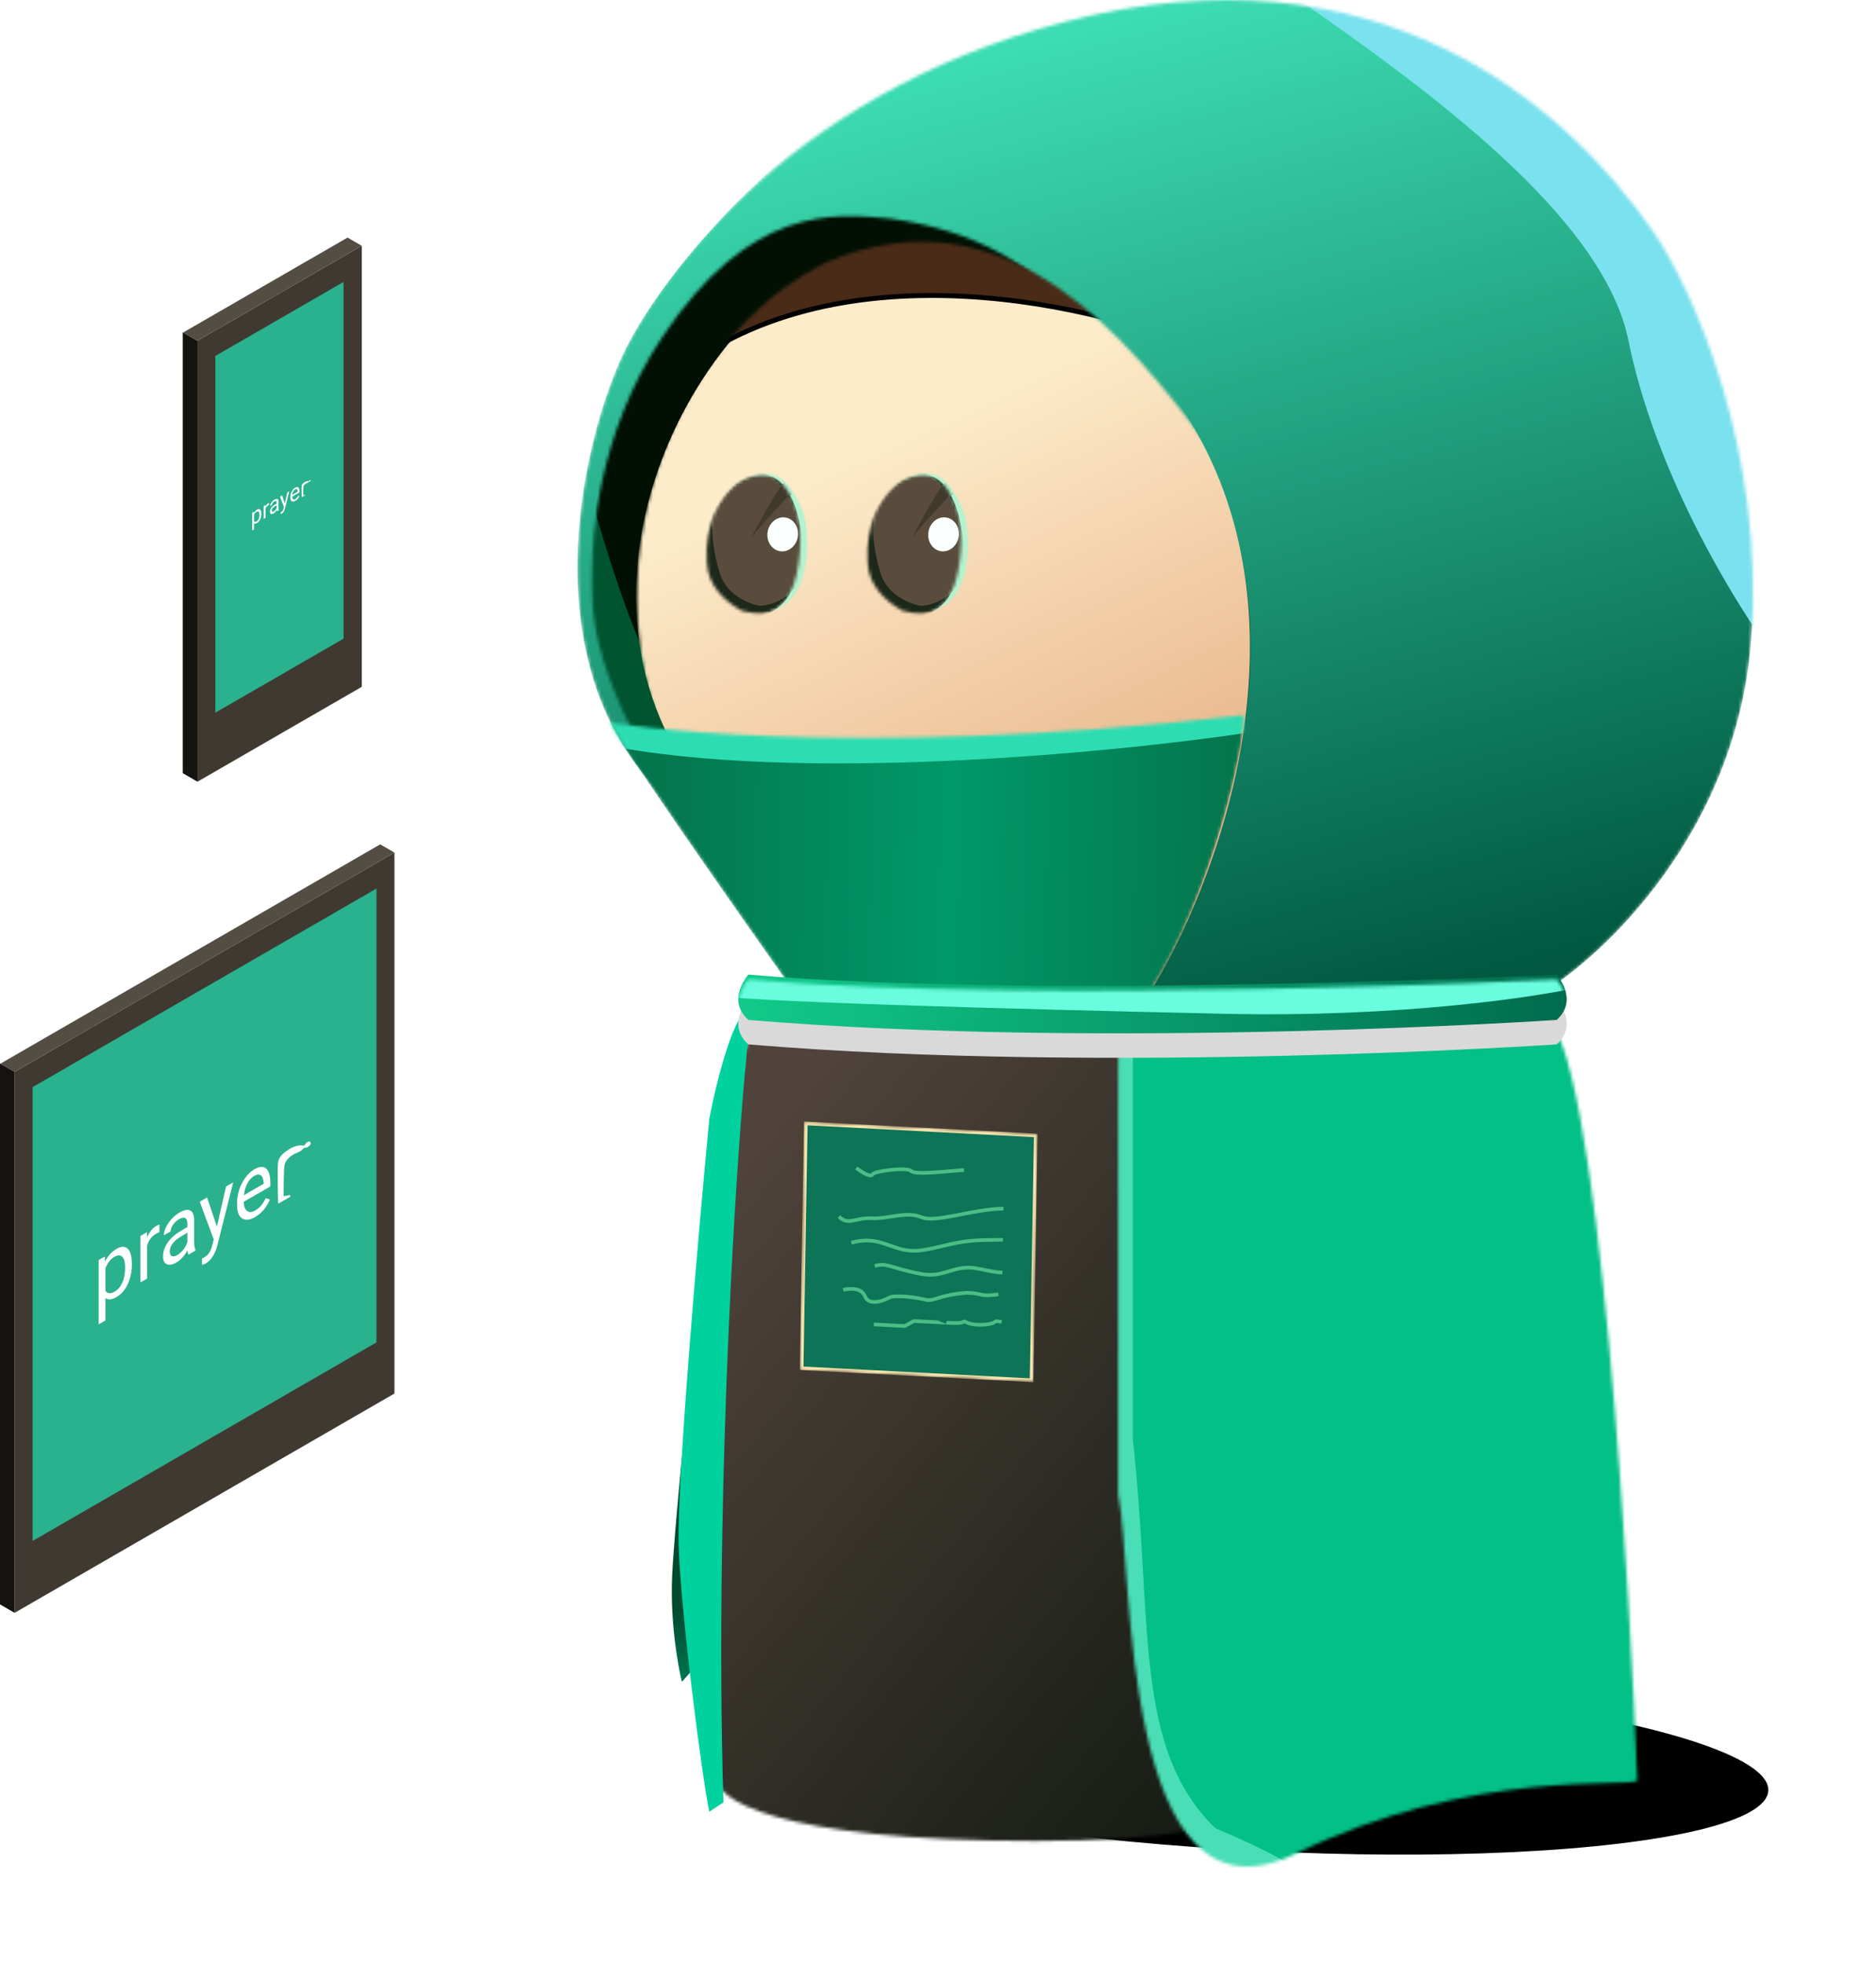 <svg width="579" height="606" viewBox="0 0 579 606" fill="none" xmlns="http://www.w3.org/2000/svg">
<g filter="url(#filter0_f_4059_1417)">
<ellipse cx="155.828" cy="26.431" rx="155.828" ry="26.431" transform="matrix(-0.999 -0.05 -0.05 0.999 547.082 526.203)" fill="black"/>
</g>
<mask id="mask0_4059_1417" style="mask-type:alpha" maskUnits="userSpaceOnUse" x="178" y="0" width="364" height="307">
<path d="M540.413 198.209C535.774 256.811 494.986 295.124 475.172 306.955H248.28C239.339 294.62 217.689 264.665 202.611 243.52C164.917 203.646 179.173 139.305 191.013 112.118C200.195 90.218 240.74 29.223 329.377 6.537C424.13 -17.715 481.938 30.307 510.692 72.094C522.532 89.715 545.052 139.607 540.413 198.209Z" fill="url(#paint0_linear_4059_1417)"/>
</mask>
<g mask="url(#mask0_4059_1417)">
<path d="M540.413 198.209C535.774 256.811 494.986 295.124 475.172 306.955H248.28C239.339 294.62 217.689 264.664 202.611 243.519C164.917 203.646 179.173 139.304 191.013 112.118C200.195 90.218 239.146 36.449 321.494 -3.425C403.843 -43.298 481.938 30.307 510.692 72.093C522.532 89.714 545.052 139.607 540.413 198.209Z" fill="url(#paint1_linear_4059_1417)"/>
<g filter="url(#filter1_f_4059_1417)">
<path d="M502.612 105.179C518.079 181.489 596.218 282.779 648.315 271.319C700.413 259.859 706.295 139.954 690.829 63.644C675.363 -12.667 392.334 -74.686 340.236 -63.227C288.138 -51.767 487.146 28.868 502.612 105.179Z" fill="#7AE1EE"/>
</g>
</g>
<mask id="mask1_4059_1417" style="mask-type:alpha" maskUnits="userSpaceOnUse" x="182" y="66" width="149" height="213">
<path d="M237.034 274.737C226.853 272.925 213.293 253.444 206.148 244.885C180.694 204.105 182.777 186.378 182.776 175.808C182.775 165.239 184.592 133.984 204.139 104.422C231.602 62.887 257.726 65.909 274.472 67.419C301.935 71.195 318.085 82.163 327.462 93.49C336.84 104.818 323.443 254.347 320.094 269.451C316.745 284.555 249.761 277.003 237.034 274.737Z" fill="#011003"/>
</mask>
<g mask="url(#mask1_4059_1417)">
<path d="M237.034 274.737C226.853 272.925 210.017 255.354 202.872 246.795C183.582 217.192 182.777 186.377 182.776 175.808C182.775 165.239 184.311 127.53 201.46 99.135C222.895 63.642 259.067 60.618 274.472 61.376C289.877 62.135 325.38 77.235 334.758 88.562C344.136 99.89 323.443 254.347 320.094 269.451C316.745 284.554 249.761 277.002 237.034 274.737Z" fill="#011003"/>
<g filter="url(#filter2_f_4059_1417)">
<path d="M181.659 339.206C172.82 343.248 151.418 337.571 141.822 334.227C112.89 319.69 97.909 293.995 92.987 285.032C88.064 276.068 75.469 247.292 75.714 213.812C76.02 171.962 105.302 155.068 117.753 147.269C130.204 139.471 173.968 118.77 177.347 133.118C208.822 266.787 251.028 256.968 255.718 290.195C257.873 305.467 192.708 334.154 181.659 339.206Z" fill="#005430"/>
</g>
</g>
<mask id="mask2_4059_1417" style="mask-type:alpha" maskUnits="userSpaceOnUse" x="196" y="74" width="193" height="234">
<path d="M366.833 130.805C411.766 189.335 374.415 274.399 354.039 306.588H245.294C233.448 294.266 233.603 281.755 210.403 237.571C179.106 177.967 208.247 104.032 255.892 81.401C304.958 61.033 339.909 95.733 366.833 130.805Z" fill="#D9D9D9" stroke="url(#paint2_linear_4059_1417)" stroke-width="1.51"/>
</mask>
<g mask="url(#mask2_4059_1417)">
<path d="M365.628 130.466C406.778 193.901 373.696 274.202 352.011 306.423H236.276C223.669 294.088 217.297 279.628 184.837 240.722C131.609 176.923 183.257 79.505 236.276 68.541C262.247 62.751 324.477 67.031 365.628 130.466Z" stroke="url(#paint3_linear_4059_1417)" stroke-width="1.51"/>
<path d="M367.425 130.168C405.955 193.77 374.98 274.283 354.676 306.589H246.312C234.507 294.221 246.893 282.386 216.501 243.378C166.662 179.411 218.562 87.037 268.204 76.044C292.521 70.239 328.895 66.566 367.425 130.168Z" fill="url(#paint4_linear_4059_1417)"/>
<g filter="url(#filter3_f_4059_1417)">
<path d="M203.682 119.529C253.305 74.822 334.8 92.846 369.345 107.446C378.926 90.581 387.953 47.938 347.408 12.293C306.862 -23.351 192.335 29.663 140.14 60.625C140.645 98.888 154.059 164.236 203.682 119.529Z" fill="#492B18"/>
<path d="M203.682 119.529C253.305 74.822 334.8 92.846 369.345 107.446C378.926 90.581 387.953 47.938 347.408 12.293C306.862 -23.351 192.335 29.663 140.14 60.625C140.645 98.888 154.059 164.236 203.682 119.529Z" stroke="black" stroke-width="1.51"/>
</g>
</g>
<mask id="mask3_4059_1417" style="mask-type:alpha" maskUnits="userSpaceOnUse" x="188" y="220" width="196" height="87">
<path d="M383.701 220.72C258.385 235.069 188.376 222.986 188.376 222.986C190.056 227.819 226.88 280.38 245.083 306.056L354.297 306.811C375.3 274.338 385.101 225.251 383.701 220.72Z" fill="url(#paint5_linear_4059_1417)"/>
</mask>
<g mask="url(#mask3_4059_1417)">
<path d="M383.701 220.72C258.385 235.069 188.376 222.986 188.376 222.986C190.056 227.819 226.88 280.38 245.083 306.056L354.297 306.811C375.3 274.338 385.101 225.251 383.701 220.72Z" fill="url(#paint6_linear_4059_1417)"/>
<g filter="url(#filter4_f_4059_1417)">
<path d="M186.272 229.783C245.64 241.865 344.026 232.3 385.798 226.007L387.898 215.434C379.264 216.441 351.914 219.21 311.589 222.231C271.263 225.251 207.042 220.972 179.972 218.455L186.272 229.783Z" fill="#2DDDB2"/>
</g>
</g>
<g filter="url(#filter5_di_4059_1417)">
<mask id="mask4_4059_1417" style="mask-type:alpha" maskUnits="userSpaceOnUse" x="270" y="143" width="32" height="44">
<path d="M291.384 143.374C286.274 142.044 281.38 144.853 279.713 146.424C277.047 148.864 274.714 151.415 273.048 155.851C271.382 160.287 270.382 163.947 270.826 170.823C271.271 177.699 276.103 182.468 281.657 185.518C284.342 186.165 291.378 188.013 296.936 181.913C301.493 176.913 302.802 166.941 301.379 157.792C300.731 153.633 296.494 144.705 291.384 143.374Z" fill="#D9D9D9"/>
</mask>
<g mask="url(#mask4_4059_1417)">
<path d="M291.384 143.374C286.274 142.044 281.38 144.853 279.713 146.424C277.047 148.864 274.714 151.415 273.048 155.851C271.382 160.287 270.382 163.947 270.826 170.823C271.271 177.699 276.103 182.468 281.657 185.518C284.342 186.165 291.378 188.013 296.936 181.913C301.493 176.913 302.802 166.941 301.379 157.792C300.731 153.633 296.494 144.705 291.384 143.374Z" fill="#B1F3D0"/>
<mask id="mask5_4059_1417" style="mask-type:alpha" maskUnits="userSpaceOnUse" x="269" y="143" width="31" height="45">
<path d="M290.592 144.027C285.073 142.589 280.093 145.624 278.293 147.321C275.413 149.957 272.493 155.207 271.393 157.504C270.693 159.899 269.413 166.548 269.893 173.975C270.373 181.402 276.893 186.054 280.093 187.452C282.993 188.15 289.992 188.17 294.792 182.66C299.592 177.149 299.992 164.791 299.592 159.3C298.892 154.808 296.112 145.464 290.592 144.027Z" fill="#1D281A"/>
</mask>
<g mask="url(#mask5_4059_1417)">
<path d="M290.592 144.027C285.073 142.589 280.093 145.624 278.293 147.321C275.413 149.957 272.493 155.207 271.393 157.504C270.693 159.899 269.413 166.548 269.893 173.975C270.373 181.402 276.893 186.054 280.093 187.452C282.993 188.15 289.992 188.17 294.792 182.66C299.592 177.149 299.992 164.791 299.592 159.3C298.892 154.808 296.112 145.464 290.592 144.027Z" fill="#1D281A"/>
<g filter="url(#filter6_f_4059_1417)">
<path d="M286.524 142.605C281.243 142.595 277.485 146.468 276.266 148.406C274.297 151.435 272.9 156.817 272.448 159.13C272.378 161.439 272.775 167.694 274.931 174.24C277.087 180.785 284.012 183.444 287.204 183.956C289.966 183.911 296.244 182.307 299.265 176.257C302.286 170.207 299.773 159.038 298.139 154.209C296.468 150.345 291.805 142.615 286.524 142.605Z" fill="#594C3C"/>
</g>
<g filter="url(#filter7_f_4059_1417)">
<path d="M284.421 163.161C286.399 160.228 292.072 154.467 295.539 150.513L298.038 149.126C298.131 147.463 297.76 144.357 295.539 145.245C293.364 146.113 286.591 159.052 284.421 163.161C284.181 163.518 283.995 163.833 283.874 164.098C283.573 164.76 283.82 164.299 284.421 163.161Z" fill="#413A2C"/>
</g>
<g filter="url(#filter8_d_4059_1417)">
<ellipse cx="4.721" cy="5.268" rx="4.721" ry="5.268" transform="matrix(-0.988 -0.155 -0.156 0.988 299.736 155.772)" fill="#FBFFFF"/>
</g>
</g>
</g>
</g>
<g filter="url(#filter9_di_4059_1417)">
<mask id="mask6_4059_1417" style="mask-type:alpha" maskUnits="userSpaceOnUse" x="221" y="143" width="32" height="44">
<path d="M241.751 143.374C236.641 142.044 231.747 144.853 230.081 146.424C227.414 148.864 225.082 151.415 223.415 155.851C221.749 160.287 220.749 163.947 221.193 170.823C221.638 177.699 226.47 182.468 232.025 185.518C234.709 186.165 241.745 188.013 247.303 181.913C251.861 176.913 253.169 166.941 251.746 157.792C251.098 153.633 246.861 144.705 241.751 143.374Z" fill="#D9D9D9"/>
</mask>
<g mask="url(#mask6_4059_1417)">
<path d="M241.751 143.374C236.641 142.044 231.747 144.853 230.081 146.424C227.414 148.864 225.082 151.415 223.415 155.851C221.749 160.287 220.749 163.947 221.193 170.823C221.638 177.699 226.47 182.468 232.025 185.518C234.709 186.165 241.745 188.013 247.303 181.913C251.861 176.913 253.169 166.941 251.746 157.792C251.098 153.633 246.861 144.705 241.751 143.374Z" fill="#B1F3D0"/>
<mask id="mask7_4059_1417" style="mask-type:alpha" maskUnits="userSpaceOnUse" x="220" y="143" width="31" height="45">
<path d="M240.959 144.027C235.44 142.589 230.46 145.624 228.66 147.321C225.78 149.957 222.86 155.207 221.761 157.504C221.061 159.899 219.781 166.548 220.261 173.975C220.741 181.402 227.26 186.054 230.46 187.452C233.36 188.15 240.359 188.17 245.159 182.66C249.959 177.149 250.359 164.791 249.959 159.3C249.259 154.808 246.479 145.464 240.959 144.027Z" fill="#1D281A"/>
</mask>
<g mask="url(#mask7_4059_1417)">
<path d="M240.959 144.027C235.44 142.589 230.46 145.624 228.66 147.321C225.78 149.957 222.86 155.207 221.761 157.504C221.061 159.899 219.781 166.548 220.261 173.975C220.741 181.402 227.26 186.054 230.46 187.452C233.36 188.15 240.359 188.17 245.159 182.66C249.959 177.149 250.359 164.791 249.959 159.3C249.259 154.808 246.479 145.464 240.959 144.027Z" fill="#1D281A"/>
<g filter="url(#filter10_f_4059_1417)">
<path d="M236.891 142.605C231.61 142.595 227.852 146.468 226.633 148.406C224.664 151.435 223.268 156.817 222.815 159.13C222.745 161.439 223.143 167.694 225.299 174.24C227.455 180.785 234.379 183.444 237.572 183.956C240.333 183.911 246.611 182.307 249.632 176.257C252.654 170.207 250.14 159.038 248.506 154.209C246.835 150.345 242.172 142.615 236.891 142.605Z" fill="#594C3C"/>
</g>
<g filter="url(#filter11_f_4059_1417)">
<path d="M234.789 163.161C236.767 160.228 242.439 154.467 245.906 150.513L248.405 149.126C248.498 147.463 248.128 144.357 245.906 145.245C243.731 146.113 236.958 159.052 234.789 163.161C234.548 163.518 234.362 163.833 234.241 164.098C233.94 164.76 234.188 164.299 234.789 163.161Z" fill="#413A2C"/>
</g>
<g filter="url(#filter12_d_4059_1417)">
<ellipse cx="4.721" cy="5.268" rx="4.721" ry="5.268" transform="matrix(-0.988 -0.155 -0.156 0.988 250.104 155.772)" fill="#FBFFFF"/>
</g>
</g>
</g>
</g>
<ellipse cx="15.885" cy="10.572" rx="15.885" ry="10.572" transform="matrix(-1 0 0 1 380.664 536.387)" fill="url(#paint7_radial_4059_1417)"/>
<path d="M381.42 543.184C381.42 549.023 432.407 553.001 441.18 553.001C449.953 553.001 460.848 528.633 460.848 522.794C460.848 516.955 453.736 512.221 444.962 512.221C436.189 512.221 381.42 537.345 381.42 543.184Z" fill="black"/>
<mask id="mask8_4059_1417" style="mask-type:alpha" maskUnits="userSpaceOnUse" x="368" y="501" width="72" height="50">
<path d="M369.947 541.673C365.711 533.819 370.703 520.78 373.729 515.242L376.756 508.445C379.529 509.2 386.892 510.56 394.154 509.955C401.416 509.351 415.839 504.166 422.143 501.648C425.672 507.186 433.64 519.471 437.271 524.304C441.81 530.345 438.784 541.673 437.271 544.694C436.061 547.11 409.03 549.728 395.666 550.735C388.858 550.987 374.183 549.527 369.947 541.673Z" fill="#D9D9D9"/>
</mask>
<g mask="url(#mask8_4059_1417)">
<path d="M369.947 541.673C365.711 533.819 370.703 520.78 373.729 515.242L376.756 508.445C379.529 509.2 386.892 510.56 394.154 509.955C401.416 509.351 415.839 504.166 422.143 501.648C425.672 507.186 433.64 519.471 437.271 524.304C441.81 530.345 438.784 541.673 437.271 544.694C436.061 547.11 409.03 549.728 395.666 550.735C388.858 550.987 374.183 549.527 369.947 541.673Z" fill="url(#paint8_linear_4059_1417)"/>
<path d="M369.947 541.673C365.711 533.819 370.703 520.78 373.729 515.242L376.756 508.445C379.529 509.2 386.892 510.56 394.154 509.955C401.416 509.351 415.839 504.166 422.143 501.648C425.672 507.186 433.64 519.471 437.271 524.304C441.81 530.345 438.784 541.673 437.271 544.694C436.061 547.11 409.03 549.728 395.666 550.735C388.858 550.987 374.183 549.527 369.947 541.673Z" fill="url(#paint9_linear_4059_1417)"/>
<path d="M369.947 541.673C365.711 533.819 370.703 520.78 373.729 515.242L376.756 508.445C379.529 509.2 386.892 510.56 394.154 509.955C401.416 509.351 415.839 504.166 422.143 501.648C425.672 507.186 433.64 519.471 437.271 524.304C441.81 530.345 438.784 541.673 437.271 544.694C436.061 547.11 409.03 549.728 395.666 550.735C388.858 550.987 374.183 549.527 369.947 541.673Z" fill="url(#paint10_linear_4059_1417)"/>
<path d="M369.947 541.673C365.711 533.819 370.703 520.78 373.729 515.242L376.756 508.445C379.529 509.2 386.892 510.56 394.154 509.955C401.416 509.351 415.839 504.166 422.143 501.648C425.672 507.186 433.64 519.471 437.271 524.304C441.81 530.345 438.784 541.673 437.271 544.694C436.061 547.11 409.03 549.728 395.666 550.735C388.858 550.987 374.183 549.527 369.947 541.673Z" fill="url(#paint11_linear_4059_1417)"/>
<g filter="url(#filter13_f_4059_1417)">
<path d="M373.729 515.242C370.703 520.78 359.031 517.96 363.267 525.814C367.503 533.668 393.525 532.863 400.333 532.611C410.35 531.856 428.893 528.075 438.064 525.211C442.167 529.138 444.872 519.952 443.449 522.794C443.146 523.399 441.128 524.254 438.064 525.211C437.805 524.963 437.54 524.663 437.27 524.304C433.639 519.471 425.672 507.186 422.142 501.648C415.838 504.166 401.415 509.351 394.153 509.955C386.892 510.56 379.529 509.2 376.755 508.445L373.729 515.242Z" fill="black"/>
</g>
<g filter="url(#filter14_f_4059_1417)">
<path d="M410.165 546.205C416.216 545.601 431.849 542.932 438.91 541.674C439.666 543.687 440.725 548.47 438.91 551.491C436.64 555.267 416.973 546.205 411.678 549.225C406.383 552.246 386.715 549.225 378.394 546.205C371.738 543.788 363.517 539.408 361.752 534.877C366.291 537.142 375.822 541.674 377.637 541.674C379.907 541.674 402.6 546.96 410.165 546.205Z" fill="#20BA7B"/>
</g>
</g>
<path d="M255.098 531.858C255.098 537.697 286.417 540.165 295.19 540.165C303.964 540.165 321.666 528.634 321.666 522.795C321.666 516.956 314.554 512.222 305.781 512.222C297.007 512.222 255.098 526.019 255.098 531.858Z" fill="black"/>
<mask id="mask9_4059_1417" style="mask-type:alpha" maskUnits="userSpaceOnUse" x="249" y="501" width="52" height="38">
<path d="M250.561 534.122C246.325 526.268 260.395 528.333 263.42 522.795L257.369 510.712C260.142 511.467 261.454 502.254 268.716 501.65C275.977 501.046 276.657 504.167 282.961 501.649C286.491 507.187 296.098 511.165 299.729 515.998C304.268 522.04 293.677 528.081 292.164 531.102C290.954 533.519 286.617 536.137 273.253 537.143C266.445 537.395 254.797 541.976 250.561 534.122Z" fill="#D9D9D9"/>
</mask>
<g mask="url(#mask9_4059_1417)">
<path d="M248.606 531.517C245.448 525.651 249.17 515.913 251.426 511.777L253.683 506.701C255.751 507.265 261.24 508.28 266.655 507.829C272.069 507.377 282.823 503.505 287.523 501.625C290.155 505.761 296.095 514.935 298.803 518.545C302.187 523.057 299.931 531.517 298.803 533.773C297.9 535.578 277.746 537.533 267.782 538.285C262.706 538.473 251.765 537.382 248.606 531.517Z" fill="url(#paint12_linear_4059_1417)"/>
<path d="M248.606 531.517C245.448 525.651 249.17 515.913 251.426 511.777L253.683 506.701C255.751 507.265 261.24 508.28 266.655 507.829C272.069 507.377 282.823 503.505 287.523 501.625C290.155 505.761 296.095 514.935 298.803 518.545C302.187 523.057 299.931 531.517 298.803 533.773C297.9 535.578 277.746 537.533 267.782 538.285C262.706 538.473 251.765 537.382 248.606 531.517Z" fill="url(#paint13_linear_4059_1417)"/>
<path d="M248.606 531.517C245.448 525.651 249.17 515.913 251.426 511.777L253.683 506.701C255.751 507.265 261.24 508.28 266.655 507.829C272.069 507.377 282.823 503.505 287.523 501.625C290.155 505.761 296.095 514.935 298.803 518.545C302.187 523.057 299.931 531.517 298.803 533.773C297.9 535.578 277.746 537.533 267.782 538.285C262.706 538.473 251.765 537.382 248.606 531.517Z" fill="url(#paint14_linear_4059_1417)"/>
<path d="M248.606 531.517C245.448 525.651 249.17 515.913 251.426 511.777L253.683 506.701C255.751 507.265 261.24 508.28 266.655 507.829C272.069 507.377 282.823 503.505 287.523 501.625C290.155 505.761 296.095 514.935 298.803 518.545C302.187 523.057 299.931 531.517 298.803 533.773C297.9 535.578 277.746 537.533 267.782 538.285C262.706 538.473 251.765 537.382 248.606 531.517Z" fill="url(#paint15_linear_4059_1417)"/>
<g filter="url(#filter15_f_4059_1417)">
<path d="M251.425 511.777C249.169 515.913 240.466 513.807 243.625 519.673C246.783 525.538 266.185 524.937 271.261 524.749C278.729 524.185 292.555 521.361 299.392 519.222C302.452 522.155 304.469 515.295 303.408 517.417C303.182 517.869 301.677 518.507 299.392 519.222C299.199 519.037 299.002 518.813 298.801 518.545C296.094 514.935 290.153 505.761 287.521 501.625C282.821 503.505 272.068 507.377 266.653 507.829C261.239 508.28 255.749 507.265 253.681 506.701L251.425 511.777Z" fill="black"/>
</g>
<g filter="url(#filter16_f_4059_1417)">
<path d="M278.592 534.901C283.104 534.449 294.76 532.456 300.024 531.516C300.588 533.02 301.378 536.593 300.024 538.849C298.332 541.669 283.668 534.901 279.72 537.157C275.772 539.413 261.108 537.157 254.904 534.901C249.941 533.096 243.812 529.824 242.496 526.44C245.88 528.132 252.986 531.516 254.34 531.516C256.032 531.516 272.952 535.465 278.592 534.901Z" fill="#20BA7B"/>
</g>
</g>
<mask id="mask10_4059_1417" style="mask-type:alpha" maskUnits="userSpaceOnUse" x="233" y="525" width="39" height="22">
<path d="M233.92 539.409C233.92 545.248 241.788 546.205 250.562 546.205C259.335 546.205 271.742 545.248 271.742 539.409C271.742 533.57 257.066 525.815 248.292 525.815C239.519 525.815 233.92 533.57 233.92 539.409Z" fill="url(#paint16_radial_4059_1417)"/>
</mask>
<g mask="url(#mask10_4059_1417)">
<ellipse cx="22.694" cy="15.104" rx="22.694" ry="15.104" transform="matrix(-1 0 0 1 273.254 521.285)" fill="url(#paint17_radial_4059_1417)"/>
<g filter="url(#filter17_f_4059_1417)">
<ellipse cx="15.885" cy="10.572" rx="15.885" ry="10.572" transform="matrix(-1 0 0 1 282.332 518.264)" fill="black"/>
</g>
</g>
<mask id="mask11_4059_1417" style="mask-type:alpha" maskUnits="userSpaceOnUse" x="221" y="310" width="183" height="259">
<path d="M319.571 568.119C400.749 568.119 408.422 549.143 402.112 539.655L394.538 317.638C342.288 312.578 236.575 305.494 231.729 317.638C226.882 329.783 222.642 402.397 221.127 437.186V548.194C220.118 554.836 238.394 568.119 319.571 568.119Z" fill="url(#paint18_linear_4059_1417)"/>
</mask>
<g mask="url(#mask11_4059_1417)">
<path d="M319.571 574.887C400.749 574.887 408.422 555.412 402.112 545.674L394.538 317.815C342.288 312.621 236.575 305.351 231.729 317.815C226.882 330.279 222.642 404.804 221.127 440.508V554.438C220.118 561.255 238.394 574.887 319.571 574.887Z" fill="url(#paint19_linear_4059_1417)"/>
</g>
<path d="M221.811 506.18V498.628L217.272 429.907L214.246 412.538C212.229 431.417 208.043 472.65 207.438 486.545C206.833 500.441 209.203 513.984 210.464 519.018L221.811 506.18Z" fill="url(#paint20_linear_4059_1417)"/>
<g filter="url(#filter18_d_4059_1417)">
<path d="M224.777 556.231C221.871 460.02 229.137 344.657 233.496 310.932C228.265 310.932 222.597 333.839 220.417 345.293C217.027 380.927 210.39 457.157 210.972 477.01C211.553 496.863 217.995 547.323 220.417 559.095L224.777 556.231Z" fill="#00D29F"/>
</g>
<mask id="mask12_4059_1417" style="mask-type:alpha" maskUnits="userSpaceOnUse" x="345" y="311" width="161" height="266">
<path d="M345.111 461.125V313.345C381.42 311.834 458.427 309.72 475.976 313.345C493.526 316.97 503.583 500.923 505.348 549.507C502.826 551.772 454.343 545.485 399.879 572.067C345.414 598.649 349.901 483.277 345.111 461.125Z" fill="#03C087"/>
</mask>
<g mask="url(#mask12_4059_1417)">
<path d="M345.111 550.635V313.345C381.42 311.834 458.427 309.72 475.976 313.345C493.526 316.97 523.323 509.383 525.088 557.967C522.566 560.232 482.028 557.28 427.564 583.863C373.099 610.445 349.902 572.787 345.111 550.635Z" fill="#03C087"/>
<g filter="url(#filter19_f_4059_1417)">
<path d="M349.652 444.255V300.771H342.087V364.961V438.214C341.078 448.535 339.666 470.687 342.087 476.728C345.113 484.28 351.614 564.171 359.935 570.212C366.592 575.046 389.437 581.288 400.027 583.806C406.583 583.554 410.769 579.275 375.064 564.171C349.652 539.355 355.887 501.002 349.652 444.255Z" fill="#4ADEB6"/>
</g>
</g>
<g filter="url(#filter20_d_4059_1417)">
<path d="M480.425 302.282C480.425 302.282 321.4 310.05 230.982 302.282C230.982 302.282 223.961 310.049 230.982 316.263C342.446 325.584 480.425 316.263 480.425 316.263C487.436 310.049 480.425 302.282 480.425 302.282Z" fill="#D9D9D9"/>
</g>
<g filter="url(#filter21_d_4059_1417)">
<path d="M480.425 302.282C480.425 302.282 321.4 310.05 230.982 302.282C230.982 302.282 223.961 310.049 230.982 316.263C342.446 325.584 480.425 316.263 480.425 316.263C487.436 310.049 480.425 302.282 480.425 302.282Z" fill="url(#paint21_linear_4059_1417)"/>
</g>
<mask id="mask13_4059_1417" style="mask-type:alpha" maskUnits="userSpaceOnUse" x="227" y="302" width="257" height="19">
<path d="M480.425 302.282C480.425 302.282 321.4 310.05 230.982 302.282C230.982 302.282 223.961 310.049 230.982 316.263C342.446 325.584 480.425 316.263 480.425 316.263C487.436 310.049 480.425 302.282 480.425 302.282Z" fill="#D9D9D9"/>
</mask>
<g mask="url(#mask13_4059_1417)">
<g filter="url(#filter22_f_4059_1417)">
<path d="M377.637 312.854C431.497 314.062 473.706 307.819 488.079 304.547C490.096 299.764 493.677 289.594 491.861 287.178C489.592 284.157 452.526 283.402 421.511 290.198C396.7 295.636 273.499 292.464 215.001 290.198C212.984 294.981 210.613 305 217.27 306.812C225.591 309.078 310.313 311.344 377.637 312.854Z" fill="#69FCDE"/>
</g>
</g>
<mask id="mask14_4059_1417" style="mask-type:alpha" maskUnits="userSpaceOnUse" x="246" y="346" width="75" height="81">
<rect x="-0.573" y="0.534" width="71.065" height="75.577" transform="matrix(-0.999 -0.052 -0.017 1 319.118 349.817)" fill="#0D7458" stroke="#FBE7B0" stroke-width="1.128"/>
</mask>
<g mask="url(#mask14_4059_1417)">
<rect x="-0.573" y="0.534" width="71.065" height="75.577" transform="matrix(-0.999 -0.052 -0.017 1 319.118 349.817)" fill="#0D7458" stroke="#FBE7B0" stroke-width="1.128"/>
<path d="M297.519 361.072C289.052 361.757 282.274 362.531 281.167 361.344C280.059 360.157 269.893 361.318 269.311 362.416C268.729 363.514 265.941 361.675 264.27 360.459M309.723 373C300.139 373.062 288.79 377.547 284.312 375.619C279.834 373.692 274.155 376.216 269.086 375.95C264.017 375.685 261.717 378.386 258.948 375.419M309.564 382.587C301.67 382.738 299.417 382.62 293.193 383.987C286.969 385.354 282.999 386.839 277.948 385.445C272.898 384.052 269.556 381.619 262.76 383.521M309.396 392.738C303.2 392.413 300.422 390.01 294.189 391.941C287.956 393.872 286.829 393.813 280.652 392.36C274.475 390.908 273.368 389.721 269.97 390.671M308.157 399.446C301.943 400.249 304.215 399.239 298.582 398.944C289.552 399.6 288.388 401.796 285.581 401.085C282.774 400.373 276.025 399.455 274.316 400.494C272.608 401.534 268.074 402.989 266.994 400.111C265.915 397.232 261.963 397.589 260.264 398.065M309.143 407.964C305.773 407.223 308.571 408.498 303.492 408.796C298.414 409.095 297.879 407.373 297.306 407.908C296.734 408.442 293.917 408.295 292.791 408.236C291.664 408.177 295.044 408.354 289.412 408.059C284.906 407.822 282.653 407.704 282.09 407.675L279.245 409.219L275.303 409.012L269.67 408.717" stroke="#4BBD85" stroke-width="1.128"/>
</g>
<rect width="135.361" height="166.946" transform="matrix(0.866 -0.5 2.20305e-08 1 4.512 330.783)" fill="#3F3931"/>
<rect width="122.537" height="140.061" transform="matrix(0.866 -0.5 2.20305e-08 1 10.066 335.485)" fill="#2AB18D"/>
<rect width="5.21" height="166.946" transform="matrix(-0.866 -0.5 -2.20305e-08 1 4.512 330.783)" fill="#15130F"/>
<rect width="135.361" height="5.063" transform="matrix(0.866 -0.5 -0.866 -0.5 4.512 330.783)" fill="#534D44"/>
<path d="M40.698 390.269C40.698 392.451 40.276 394.453 39.432 396.274C38.588 398.095 37.445 399.422 36.003 400.254C34.532 401.104 33.374 401.22 32.53 400.603L32.53 407.507L30.457 408.704L30.457 388.854L32.351 387.761L32.451 389.293C33.295 387.569 34.468 386.273 35.97 385.406C37.426 384.565 38.577 384.55 39.421 385.362C40.272 386.169 40.698 387.729 40.698 390.044L40.698 390.269ZM38.625 391.188C38.625 389.571 38.334 388.463 37.751 387.863C37.169 387.263 36.369 387.256 35.353 387.842C34.099 388.567 33.157 389.768 32.53 391.447L32.53 398.298C33.15 399.247 34.099 399.353 35.376 398.616C36.369 398.042 37.157 397.123 37.74 395.859C38.33 394.582 38.625 393.025 38.625 391.188Z" fill="white"/>
<path d="M49.202 380.231C48.889 380.35 48.549 380.516 48.183 380.727C46.823 381.512 45.901 382.729 45.415 384.379L45.415 394.555L43.342 395.752L43.342 381.415L45.359 380.25L45.393 381.887C46.072 380.214 47.036 379.017 48.283 378.297C48.687 378.064 48.993 377.949 49.202 377.952L49.202 380.231Z" fill="white"/>
<path d="M58.155 387.2C58.035 386.986 57.938 386.539 57.863 385.858C56.9 387.598 55.749 388.854 54.412 389.626C53.217 390.316 52.235 390.485 51.465 390.134C50.704 389.77 50.323 388.975 50.323 387.747C50.323 386.254 50.801 384.82 51.757 383.447C52.72 382.06 54.072 380.864 55.813 379.86L57.83 378.695L57.83 377.569C57.83 376.712 57.613 376.157 57.18 375.903C56.747 375.641 56.108 375.754 55.264 376.241C54.524 376.668 53.904 377.247 53.404 377.978C52.903 378.708 52.653 379.387 52.653 380.014L50.569 381.217C50.569 380.502 50.782 379.69 51.208 378.782C51.641 377.86 52.224 376.994 52.956 376.182C53.695 375.367 54.506 374.704 55.387 374.196C56.784 373.389 57.878 373.173 58.67 373.546C59.462 373.91 59.873 374.808 59.903 376.24L59.903 382.838C59.903 384.155 60.044 385.12 60.328 385.733L60.328 385.945L58.155 387.2ZM54.715 387.318C55.365 386.942 55.981 386.388 56.564 385.654C57.146 384.92 57.568 384.16 57.83 383.373L57.83 380.431L56.205 381.369C53.665 382.835 52.395 384.447 52.395 386.205C52.395 386.974 52.612 387.45 53.045 387.632C53.479 387.815 54.035 387.71 54.715 387.318Z" fill="white"/>
<path d="M66.939 378.537L69.763 366.161L71.981 364.88L67.107 384.244C66.353 387.065 65.154 388.95 63.51 389.899L63.118 390.085L62.345 390.359L62.345 388.372L62.905 388.101C63.608 387.696 64.153 387.213 64.541 386.653C64.937 386.089 65.262 385.287 65.516 384.249L65.975 382.526L61.65 370.844L63.914 369.538L66.939 378.537Z" fill="white"/>
<path d="M78.715 375.595C77.072 376.543 75.734 376.679 74.704 376.002C73.673 375.317 73.157 373.905 73.157 371.767L73.157 371.317C73.157 369.894 73.385 368.495 73.841 367.119C74.304 365.73 74.946 364.484 75.768 363.383C76.597 362.268 77.494 361.432 78.457 360.876C80.033 359.966 81.258 359.873 82.132 360.596C83.006 361.319 83.443 362.825 83.443 365.113L83.443 366.133L75.23 370.875C75.26 372.271 75.608 373.215 76.272 373.705C76.945 374.183 77.796 374.124 78.827 373.529C79.559 373.106 80.179 372.572 80.687 371.925C81.195 371.279 81.639 370.554 82.02 369.751L83.286 370.186C82.27 372.619 80.747 374.422 78.715 375.595ZM78.457 362.89C77.621 363.373 76.918 364.141 76.351 365.193C75.783 366.236 75.432 367.446 75.297 368.822L81.37 365.316L81.37 365.13C81.311 363.919 81.027 363.12 80.519 362.733C80.011 362.338 79.324 362.39 78.457 362.89Z" fill="white"/>
<path d="M92.844 355.182C92.384 355.493 91.058 355.973 90.692 356.184C89.333 356.969 88.103 358.162 87.829 359.476C87.555 360.789 87.533 369.096 87.533 369.096C87.533 369.096 88.6 369.091 89.135 368.851C89.668 368.61 89.609 369.305 89.609 369.305L85.852 371.474C85.852 371.474 85.515 360.379 85.852 358.528C86.189 356.677 87.889 355.499 89.49 354.506C91.092 353.513 92.384 353.491 92.844 353.434C93.303 353.378 93.441 353.693 93.935 353.503C94.429 353.314 94.676 353.639 93.935 354.183C93.194 354.727 93.303 354.87 92.844 355.182Z" fill="white"/>
<path d="M95.882 352.819C95.882 353.266 95.529 353.615 95.038 353.916C95.003 353.937 94.909 354.128 94.873 354.149C94.839 354.169 94.864 354.017 94.83 354.035C94.716 354.095 94.607 354.141 94.506 354.172C94.494 354.176 94.361 354.206 94.35 354.208C94.096 354.244 93.928 354.143 93.928 353.854C93.928 353.375 94.371 352.731 94.916 352.416C95.462 352.101 95.882 352.34 95.882 352.819Z" fill="white"/>
<rect width="58.613" height="136.111" transform="matrix(0.866 -0.5 2.20305e-08 1 60.91 105.147)" fill="#3F3931"/>
<rect width="45.687" height="110.084" transform="matrix(0.866 -0.5 2.20305e-08 1 66.465 109.85)" fill="#2AB18D"/>
<rect width="5.21" height="136.058" transform="matrix(-0.866 -0.5 -2.20305e-08 1 60.91 105.147)" fill="#15130F"/>
<rect width="58.591" height="5.063" transform="matrix(0.866 -0.5 -0.866 -0.5 60.91 105.147)" fill="#534D44"/>
<path d="M80.655 158.621C80.655 159.223 80.539 159.775 80.306 160.277C80.073 160.78 79.758 161.146 79.36 161.375C78.954 161.61 78.635 161.642 78.402 161.472L78.402 163.376L77.83 163.706L77.83 158.231L78.352 157.929L78.38 158.352C78.613 157.876 78.937 157.519 79.351 157.279C79.753 157.048 80.07 157.043 80.303 157.267C80.538 157.49 80.655 157.92 80.655 158.559L80.655 158.621ZM80.083 158.874C80.083 158.428 80.003 158.123 79.842 157.957C79.681 157.792 79.461 157.79 79.181 157.952C78.835 158.151 78.575 158.483 78.402 158.946L78.402 160.836C78.573 161.098 78.835 161.127 79.187 160.923C79.461 160.765 79.678 160.512 79.839 160.163C80.002 159.811 80.083 159.381 80.083 158.874Z" fill="white"/>
<path d="M83.001 155.852C82.915 155.885 82.821 155.93 82.72 155.989C82.345 156.205 82.09 156.541 81.956 156.996L81.956 159.803L81.385 160.134L81.385 156.178L81.941 155.857L81.95 156.309C82.138 155.847 82.404 155.517 82.748 155.318C82.859 155.254 82.944 155.222 83.001 155.223L83.001 155.852Z" fill="white"/>
<path d="M85.471 157.774C85.438 157.715 85.411 157.592 85.39 157.404C85.125 157.884 84.807 158.231 84.438 158.443C84.109 158.634 83.838 158.681 83.626 158.584C83.415 158.483 83.31 158.264 83.31 157.925C83.31 157.513 83.442 157.118 83.706 156.739C83.972 156.356 84.345 156.027 84.825 155.749L85.381 155.428L85.381 155.117C85.381 154.881 85.321 154.728 85.202 154.658C85.082 154.586 84.906 154.617 84.673 154.751C84.469 154.869 84.298 155.029 84.16 155.23C84.022 155.432 83.953 155.619 83.953 155.792L83.378 156.124C83.378 155.927 83.437 155.703 83.554 155.452C83.674 155.198 83.835 154.959 84.037 154.735C84.241 154.51 84.464 154.327 84.707 154.187C85.093 153.964 85.394 153.905 85.613 154.008C85.831 154.108 85.945 154.356 85.953 154.751L85.953 156.571C85.953 156.934 85.992 157.2 86.07 157.37L86.07 157.428L85.471 157.774ZM84.522 157.807C84.701 157.703 84.871 157.55 85.032 157.348C85.193 157.145 85.309 156.936 85.381 156.719L85.381 155.907L84.933 156.166C84.232 156.57 83.882 157.015 83.882 157.5C83.882 157.712 83.942 157.843 84.061 157.894C84.181 157.944 84.334 157.915 84.522 157.807Z" fill="white"/>
<path d="M87.894 155.385L88.673 151.97L89.285 151.617L87.94 156.959C87.732 157.737 87.402 158.257 86.948 158.519L86.84 158.57L86.627 158.646L86.627 158.098L86.781 158.023C86.975 157.911 87.125 157.778 87.233 157.623C87.342 157.468 87.431 157.247 87.501 156.96L87.628 156.485L86.435 153.262L87.059 152.902L87.894 155.385Z" fill="white"/>
<path d="M91.143 154.573C90.689 154.835 90.32 154.872 90.036 154.685C89.752 154.496 89.609 154.107 89.609 153.517L89.609 153.393C89.609 153 89.672 152.614 89.798 152.235C89.926 151.851 90.103 151.508 90.33 151.204C90.558 150.897 90.806 150.666 91.072 150.513C91.506 150.262 91.844 150.236 92.085 150.435C92.326 150.635 92.447 151.05 92.447 151.681L92.447 151.963L90.181 153.271C90.19 153.656 90.285 153.916 90.469 154.052C90.654 154.183 90.889 154.167 91.174 154.003C91.375 153.886 91.546 153.739 91.687 153.561C91.827 153.382 91.949 153.182 92.054 152.961L92.404 153.081C92.123 153.752 91.703 154.249 91.143 154.573ZM91.072 151.068C90.841 151.201 90.647 151.413 90.49 151.703C90.334 151.991 90.237 152.325 90.2 152.705L91.875 151.737L91.875 151.686C91.859 151.352 91.78 151.132 91.64 151.025C91.5 150.916 91.311 150.93 91.072 151.068Z" fill="white"/>
<path d="M95.04 148.942C94.913 149.028 94.548 149.16 94.447 149.218C94.072 149.435 93.732 149.764 93.657 150.126C93.581 150.489 93.575 152.78 93.575 152.78C93.575 152.78 93.87 152.779 94.017 152.712C94.164 152.646 94.148 152.838 94.148 152.838L93.112 153.436C93.112 153.436 93.019 150.375 93.112 149.865C93.204 149.354 93.673 149.029 94.115 148.755C94.557 148.481 94.913 148.475 95.04 148.46C95.167 148.444 95.205 148.531 95.341 148.479C95.478 148.426 95.546 148.516 95.341 148.666C95.137 148.816 95.167 148.856 95.04 148.942Z" fill="white"/>
<path d="M95.878 148.29C95.878 148.413 95.781 148.51 95.645 148.593C95.636 148.598 95.61 148.651 95.6 148.657C95.591 148.662 95.597 148.62 95.588 148.625C95.557 148.642 95.526 148.655 95.499 148.663C95.495 148.664 95.459 148.673 95.456 148.673C95.386 148.683 95.339 148.655 95.339 148.575C95.339 148.443 95.461 148.266 95.612 148.179C95.763 148.092 95.878 148.158 95.878 148.29Z" fill="white"/>
<defs>
<filter id="filter0_f_4059_1417" x="201.26" y="484.109" width="377.737" height="121.493" filterUnits="userSpaceOnUse" color-interpolation-filters="sRGB">
<feFlood flood-opacity="0" result="BackgroundImageFix"/>
<feBlend mode="normal" in="SourceGraphic" in2="BackgroundImageFix" result="shape"/>
<feGaussianBlur stdDeviation="16.614" result="effect1_foregroundBlur_4059_1417"/>
</filter>
<filter id="filter1_f_4059_1417" x="296.826" y="-99.335" width="436.231" height="406.285" filterUnits="userSpaceOnUse" color-interpolation-filters="sRGB">
<feFlood flood-opacity="0" result="BackgroundImageFix"/>
<feBlend mode="normal" in="SourceGraphic" in2="BackgroundImageFix" result="shape"/>
<feGaussianBlur stdDeviation="17.369" result="effect1_foregroundBlur_4059_1417"/>
</filter>
<filter id="filter2_f_4059_1417" x="43.993" y="96.461" width="243.494" height="275.861" filterUnits="userSpaceOnUse" color-interpolation-filters="sRGB">
<feFlood flood-opacity="0" result="BackgroundImageFix"/>
<feBlend mode="normal" in="SourceGraphic" in2="BackgroundImageFix" result="shape"/>
<feGaussianBlur stdDeviation="15.859" result="effect1_foregroundBlur_4059_1417"/>
</filter>
<filter id="filter3_f_4059_1417" x="116.723" y="-22.995" width="284.186" height="181.003" filterUnits="userSpaceOnUse" color-interpolation-filters="sRGB">
<feFlood flood-opacity="0" result="BackgroundImageFix"/>
<feBlend mode="normal" in="SourceGraphic" in2="BackgroundImageFix" result="shape"/>
<feGaussianBlur stdDeviation="11.328" result="effect1_foregroundBlur_4059_1417"/>
</filter>
<filter id="filter4_f_4059_1417" x="173.929" y="209.393" width="220.011" height="32.231" filterUnits="userSpaceOnUse" color-interpolation-filters="sRGB">
<feFlood flood-opacity="0" result="BackgroundImageFix"/>
<feBlend mode="normal" in="SourceGraphic" in2="BackgroundImageFix" result="shape"/>
<feGaussianBlur stdDeviation="3.021" result="effect1_foregroundBlur_4059_1417"/>
</filter>
<filter id="filter5_di_4059_1417" x="261.736" y="140.631" width="41.986" height="54.045" filterUnits="userSpaceOnUse" color-interpolation-filters="sRGB">
<feFlood flood-opacity="0" result="BackgroundImageFix"/>
<feColorMatrix in="SourceAlpha" type="matrix" values="0 0 0 0 0 0 0 0 0 0 0 0 0 0 0 0 0 0 127 0" result="hardAlpha"/>
<feOffset dx="-3.594" dy="2.995"/>
<feGaussianBlur stdDeviation="2.695"/>
<feComposite in2="hardAlpha" operator="out"/>
<feColorMatrix type="matrix" values="0 0 0 0 0.675 0 0 0 0 0.427 0 0 0 0 0.294 0 0 0 0.74 0"/>
<feBlend mode="normal" in2="BackgroundImageFix" result="effect1_dropShadow_4059_1417"/>
<feBlend mode="normal" in="SourceGraphic" in2="effect1_dropShadow_4059_1417" result="shape"/>
<feColorMatrix in="SourceAlpha" type="matrix" values="0 0 0 0 0 0 0 0 0 0 0 0 0 0 0 0 0 0 127 0" result="hardAlpha"/>
<feOffset dx="0.555"/>
<feGaussianBlur stdDeviation="0.555"/>
<feComposite in2="hardAlpha" operator="arithmetic" k2="-1" k3="1"/>
<feColorMatrix type="matrix" values="0 0 0 0 0 0 0 0 0 0 0 0 0 0 0 0 0 0 0.67 0"/>
<feBlend mode="normal" in2="shape" result="effect2_innerShadow_4059_1417"/>
</filter>
<filter id="filter6_f_4059_1417" x="269.114" y="139.277" width="34.892" height="48.006" filterUnits="userSpaceOnUse" color-interpolation-filters="sRGB">
<feFlood flood-opacity="0" result="BackgroundImageFix"/>
<feBlend mode="normal" in="SourceGraphic" in2="BackgroundImageFix" result="shape"/>
<feGaussianBlur stdDeviation="1.664" result="effect1_foregroundBlur_4059_1417"/>
</filter>
<filter id="filter7_f_4059_1417" x="282.083" y="143.425" width="17.632" height="22.642" filterUnits="userSpaceOnUse" color-interpolation-filters="sRGB">
<feFlood flood-opacity="0" result="BackgroundImageFix"/>
<feBlend mode="normal" in="SourceGraphic" in2="BackgroundImageFix" result="shape"/>
<feGaussianBlur stdDeviation="0.832" result="effect1_foregroundBlur_4059_1417"/>
</filter>
<filter id="filter8_d_4059_1417" x="287.298" y="154.433" width="13.909" height="14.948" filterUnits="userSpaceOnUse" color-interpolation-filters="sRGB">
<feFlood flood-opacity="0" result="BackgroundImageFix"/>
<feColorMatrix in="SourceAlpha" type="matrix" values="0 0 0 0 0 0 0 0 0 0 0 0 0 0 0 0 0 0 127 0" result="hardAlpha"/>
<feOffset dy="1.664"/>
<feGaussianBlur stdDeviation="1.109"/>
<feComposite in2="hardAlpha" operator="out"/>
<feColorMatrix type="matrix" values="0 0 0 0 0 0 0 0 0 0 0 0 0 0 0 0 0 0 0.68 0"/>
<feBlend mode="normal" in2="BackgroundImageFix" result="effect1_dropShadow_4059_1417"/>
<feBlend mode="normal" in="SourceGraphic" in2="effect1_dropShadow_4059_1417" result="shape"/>
</filter>
<filter id="filter9_di_4059_1417" x="212.103" y="140.631" width="41.986" height="54.045" filterUnits="userSpaceOnUse" color-interpolation-filters="sRGB">
<feFlood flood-opacity="0" result="BackgroundImageFix"/>
<feColorMatrix in="SourceAlpha" type="matrix" values="0 0 0 0 0 0 0 0 0 0 0 0 0 0 0 0 0 0 127 0" result="hardAlpha"/>
<feOffset dx="-3.594" dy="2.995"/>
<feGaussianBlur stdDeviation="2.695"/>
<feComposite in2="hardAlpha" operator="out"/>
<feColorMatrix type="matrix" values="0 0 0 0 0.675 0 0 0 0 0.427 0 0 0 0 0.294 0 0 0 0.74 0"/>
<feBlend mode="normal" in2="BackgroundImageFix" result="effect1_dropShadow_4059_1417"/>
<feBlend mode="normal" in="SourceGraphic" in2="effect1_dropShadow_4059_1417" result="shape"/>
<feColorMatrix in="SourceAlpha" type="matrix" values="0 0 0 0 0 0 0 0 0 0 0 0 0 0 0 0 0 0 127 0" result="hardAlpha"/>
<feOffset dx="0.555"/>
<feGaussianBlur stdDeviation="0.555"/>
<feComposite in2="hardAlpha" operator="arithmetic" k2="-1" k3="1"/>
<feColorMatrix type="matrix" values="0 0 0 0 0 0 0 0 0 0 0 0 0 0 0 0 0 0 0.67 0"/>
<feBlend mode="normal" in2="shape" result="effect2_innerShadow_4059_1417"/>
</filter>
<filter id="filter10_f_4059_1417" x="219.482" y="139.277" width="34.892" height="48.006" filterUnits="userSpaceOnUse" color-interpolation-filters="sRGB">
<feFlood flood-opacity="0" result="BackgroundImageFix"/>
<feBlend mode="normal" in="SourceGraphic" in2="BackgroundImageFix" result="shape"/>
<feGaussianBlur stdDeviation="1.664" result="effect1_foregroundBlur_4059_1417"/>
</filter>
<filter id="filter11_f_4059_1417" x="232.45" y="143.425" width="17.632" height="22.642" filterUnits="userSpaceOnUse" color-interpolation-filters="sRGB">
<feFlood flood-opacity="0" result="BackgroundImageFix"/>
<feBlend mode="normal" in="SourceGraphic" in2="BackgroundImageFix" result="shape"/>
<feGaussianBlur stdDeviation="0.832" result="effect1_foregroundBlur_4059_1417"/>
</filter>
<filter id="filter12_d_4059_1417" x="237.665" y="154.433" width="13.909" height="14.948" filterUnits="userSpaceOnUse" color-interpolation-filters="sRGB">
<feFlood flood-opacity="0" result="BackgroundImageFix"/>
<feColorMatrix in="SourceAlpha" type="matrix" values="0 0 0 0 0 0 0 0 0 0 0 0 0 0 0 0 0 0 127 0" result="hardAlpha"/>
<feOffset dy="1.664"/>
<feGaussianBlur stdDeviation="1.109"/>
<feComposite in2="hardAlpha" operator="out"/>
<feColorMatrix type="matrix" values="0 0 0 0 0 0 0 0 0 0 0 0 0 0 0 0 0 0 0.68 0"/>
<feBlend mode="normal" in2="BackgroundImageFix" result="effect1_dropShadow_4059_1417"/>
<feBlend mode="normal" in="SourceGraphic" in2="effect1_dropShadow_4059_1417" result="shape"/>
</filter>
<filter id="filter13_f_4059_1417" x="357.82" y="497.117" width="90.543" height="40.175" filterUnits="userSpaceOnUse" color-interpolation-filters="sRGB">
<feFlood flood-opacity="0" result="BackgroundImageFix"/>
<feBlend mode="normal" in="SourceGraphic" in2="BackgroundImageFix" result="shape"/>
<feGaussianBlur stdDeviation="2.266" result="effect1_foregroundBlur_4059_1417"/>
</filter>
<filter id="filter14_f_4059_1417" x="355.711" y="528.836" width="90.243" height="29.634" filterUnits="userSpaceOnUse" color-interpolation-filters="sRGB">
<feFlood flood-opacity="0" result="BackgroundImageFix"/>
<feBlend mode="normal" in="SourceGraphic" in2="BackgroundImageFix" result="shape"/>
<feGaussianBlur stdDeviation="3.021" result="effect1_foregroundBlur_4059_1417"/>
</filter>
<filter id="filter15_f_4059_1417" x="239.557" y="498.24" width="67.52" height="30.004" filterUnits="userSpaceOnUse" color-interpolation-filters="sRGB">
<feFlood flood-opacity="0" result="BackgroundImageFix"/>
<feBlend mode="normal" in="SourceGraphic" in2="BackgroundImageFix" result="shape"/>
<feGaussianBlur stdDeviation="1.692" result="effect1_foregroundBlur_4059_1417"/>
</filter>
<filter id="filter16_f_4059_1417" x="237.984" y="521.928" width="67.299" height="22.131" filterUnits="userSpaceOnUse" color-interpolation-filters="sRGB">
<feFlood flood-opacity="0" result="BackgroundImageFix"/>
<feBlend mode="normal" in="SourceGraphic" in2="BackgroundImageFix" result="shape"/>
<feGaussianBlur stdDeviation="2.256" result="effect1_foregroundBlur_4059_1417"/>
</filter>
<filter id="filter17_f_4059_1417" x="244.519" y="512.222" width="43.854" height="33.228" filterUnits="userSpaceOnUse" color-interpolation-filters="sRGB">
<feFlood flood-opacity="0" result="BackgroundImageFix"/>
<feBlend mode="normal" in="SourceGraphic" in2="BackgroundImageFix" result="shape"/>
<feGaussianBlur stdDeviation="3.021" result="effect1_foregroundBlur_4059_1417"/>
</filter>
<filter id="filter18_d_4059_1417" x="207.915" y="309.422" width="25.581" height="251.183" filterUnits="userSpaceOnUse" color-interpolation-filters="sRGB">
<feFlood flood-opacity="0" result="BackgroundImageFix"/>
<feColorMatrix in="SourceAlpha" type="matrix" values="0 0 0 0 0 0 0 0 0 0 0 0 0 0 0 0 0 0 127 0" result="hardAlpha"/>
<feOffset dx="-1.51"/>
<feGaussianBlur stdDeviation="0.755"/>
<feComposite in2="hardAlpha" operator="out"/>
<feColorMatrix type="matrix" values="0 0 0 0 0 0 0 0 0 0 0 0 0 0 0 0 0 0 0.25 0"/>
<feBlend mode="normal" in2="BackgroundImageFix" result="effect1_dropShadow_4059_1417"/>
<feBlend mode="normal" in="SourceGraphic" in2="effect1_dropShadow_4059_1417" result="shape"/>
</filter>
<filter id="filter19_f_4059_1417" x="336.219" y="296.24" width="72.748" height="292.097" filterUnits="userSpaceOnUse" color-interpolation-filters="sRGB">
<feFlood flood-opacity="0" result="BackgroundImageFix"/>
<feBlend mode="normal" in="SourceGraphic" in2="BackgroundImageFix" result="shape"/>
<feGaussianBlur stdDeviation="2.266" result="effect1_foregroundBlur_4059_1417"/>
</filter>
<filter id="filter20_d_4059_1417" x="220.31" y="300.771" width="270.783" height="33.228" filterUnits="userSpaceOnUse" color-interpolation-filters="sRGB">
<feFlood flood-opacity="0" result="BackgroundImageFix"/>
<feColorMatrix in="SourceAlpha" type="matrix" values="0 0 0 0 0 0 0 0 0 0 0 0 0 0 0 0 0 0 127 0" result="hardAlpha"/>
<feOffset dy="6.041"/>
<feGaussianBlur stdDeviation="3.776"/>
<feComposite in2="hardAlpha" operator="out"/>
<feColorMatrix type="matrix" values="0 0 0 0 0 0 0 0 0 0 0 0 0 0 0 0 0 0 0.44 0"/>
<feBlend mode="normal" in2="BackgroundImageFix" result="effect1_dropShadow_4059_1417"/>
<feBlend mode="normal" in="SourceGraphic" in2="effect1_dropShadow_4059_1417" result="shape"/>
</filter>
<filter id="filter21_d_4059_1417" x="224.841" y="297.751" width="261.721" height="24.166" filterUnits="userSpaceOnUse" color-interpolation-filters="sRGB">
<feFlood flood-opacity="0" result="BackgroundImageFix"/>
<feColorMatrix in="SourceAlpha" type="matrix" values="0 0 0 0 0 0 0 0 0 0 0 0 0 0 0 0 0 0 127 0" result="hardAlpha"/>
<feOffset dy="-1.51"/>
<feGaussianBlur stdDeviation="1.51"/>
<feComposite in2="hardAlpha" operator="out"/>
<feColorMatrix type="matrix" values="0 0 0 0 0 0 0 0 0 0 0 0 0 0 0 0 0 0 0.41 0"/>
<feBlend mode="normal" in2="BackgroundImageFix" result="effect1_dropShadow_4059_1417"/>
<feBlend mode="normal" in="SourceGraphic" in2="effect1_dropShadow_4059_1417" result="shape"/>
</filter>
<filter id="filter22_f_4059_1417" x="205.331" y="277.405" width="294.58" height="43.154" filterUnits="userSpaceOnUse" color-interpolation-filters="sRGB">
<feFlood flood-opacity="0" result="BackgroundImageFix"/>
<feBlend mode="normal" in="SourceGraphic" in2="BackgroundImageFix" result="shape"/>
<feGaussianBlur stdDeviation="3.776" result="effect1_foregroundBlur_4059_1417"/>
</filter>
<linearGradient id="paint0_linear_4059_1417" x1="359.809" y1="-14.894" x2="448.214" y2="305.019" gradientUnits="userSpaceOnUse">
<stop stop-color="#40E3B8"/>
<stop offset="1" stop-color="#005840"/>
</linearGradient>
<linearGradient id="paint1_linear_4059_1417" x1="359.809" y1="-14.895" x2="448.214" y2="305.019" gradientUnits="userSpaceOnUse">
<stop stop-color="#40E3B8"/>
<stop offset="1" stop-color="#005840"/>
</linearGradient>
<linearGradient id="paint2_linear_4059_1417" x1="175.812" y1="71.379" x2="358.384" y2="324.002" gradientUnits="userSpaceOnUse">
<stop stop-color="#1DB084"/>
<stop offset="1" stop-color="#003A28"/>
</linearGradient>
<linearGradient id="paint3_linear_4059_1417" x1="162.353" y1="70.985" x2="341.323" y2="334.283" gradientUnits="userSpaceOnUse">
<stop stop-color="#1DB084"/>
<stop offset="1" stop-color="#003A28"/>
</linearGradient>
<linearGradient id="paint4_linear_4059_1417" x1="275.995" y1="132.075" x2="354.316" y2="298.58" gradientUnits="userSpaceOnUse">
<stop stop-color="#FDECCA"/>
<stop offset="1" stop-color="#E3A578"/>
</linearGradient>
<linearGradient id="paint5_linear_4059_1417" x1="203.077" y1="256.97" x2="379.514" y2="260.864" gradientUnits="userSpaceOnUse">
<stop stop-color="#04764E"/>
<stop offset="0.511" stop-color="#009968"/>
<stop offset="1" stop-color="#04764E"/>
</linearGradient>
<linearGradient id="paint6_linear_4059_1417" x1="203.077" y1="256.97" x2="379.514" y2="260.864" gradientUnits="userSpaceOnUse">
<stop stop-color="#04764E"/>
<stop offset="0.511" stop-color="#009968"/>
<stop offset="1" stop-color="#04764E"/>
</linearGradient>
<radialGradient id="paint7_radial_4059_1417" cx="0" cy="0" r="1" gradientUnits="userSpaceOnUse" gradientTransform="translate(15.885 10.572) rotate(90) scale(10.572 15.885)">
<stop stop-color="#A3784E"/>
<stop offset="1" stop-color="#62482A"/>
</radialGradient>
<linearGradient id="paint8_linear_4059_1417" x1="432.86" y1="528.835" x2="371.594" y2="540.199" gradientUnits="userSpaceOnUse">
<stop stop-color="#001708"/>
<stop offset="1" stop-color="#006B3D"/>
</linearGradient>
<linearGradient id="paint9_linear_4059_1417" x1="432.86" y1="528.835" x2="371.594" y2="540.199" gradientUnits="userSpaceOnUse">
<stop stop-color="#001708"/>
<stop offset="1" stop-color="#006B3D"/>
</linearGradient>
<linearGradient id="paint10_linear_4059_1417" x1="432.86" y1="528.835" x2="371.594" y2="540.199" gradientUnits="userSpaceOnUse">
<stop stop-color="#001708"/>
<stop offset="1" stop-color="#006B3D"/>
</linearGradient>
<linearGradient id="paint11_linear_4059_1417" x1="432.86" y1="528.835" x2="371.594" y2="540.199" gradientUnits="userSpaceOnUse">
<stop stop-color="#001708"/>
<stop offset="1" stop-color="#006B3D"/>
</linearGradient>
<linearGradient id="paint12_linear_4059_1417" x1="295.514" y1="521.929" x2="249.829" y2="530.389" gradientUnits="userSpaceOnUse">
<stop stop-color="#001708"/>
<stop offset="1" stop-color="#006B3D"/>
</linearGradient>
<linearGradient id="paint13_linear_4059_1417" x1="295.514" y1="521.929" x2="249.829" y2="530.389" gradientUnits="userSpaceOnUse">
<stop stop-color="#001708"/>
<stop offset="1" stop-color="#006B3D"/>
</linearGradient>
<linearGradient id="paint14_linear_4059_1417" x1="295.514" y1="521.929" x2="249.829" y2="530.389" gradientUnits="userSpaceOnUse">
<stop stop-color="#001708"/>
<stop offset="1" stop-color="#006B3D"/>
</linearGradient>
<linearGradient id="paint15_linear_4059_1417" x1="295.514" y1="521.929" x2="249.829" y2="530.389" gradientUnits="userSpaceOnUse">
<stop stop-color="#001708"/>
<stop offset="1" stop-color="#006B3D"/>
</linearGradient>
<radialGradient id="paint16_radial_4059_1417" cx="0" cy="0" r="1" gradientUnits="userSpaceOnUse" gradientTransform="translate(250.562 539.409) rotate(90) scale(10.572 15.885)">
<stop stop-color="#A3784E"/>
<stop offset="1" stop-color="#62482A"/>
</radialGradient>
<radialGradient id="paint17_radial_4059_1417" cx="0" cy="0" r="1" gradientUnits="userSpaceOnUse" gradientTransform="translate(22.694 15.104) rotate(90) scale(15.104 22.694)">
<stop stop-color="#A3784E"/>
<stop offset="1" stop-color="#62482A"/>
</radialGradient>
<linearGradient id="paint18_linear_4059_1417" x1="225.115" y1="363.116" x2="408.867" y2="518.752" gradientUnits="userSpaceOnUse">
<stop stop-color="#4F433B"/>
<stop offset="1" stop-color="#141B13"/>
</linearGradient>
<linearGradient id="paint19_linear_4059_1417" x1="225.115" y1="364.489" x2="412.836" y2="519.41" gradientUnits="userSpaceOnUse">
<stop stop-color="#4F433B"/>
<stop offset="1" stop-color="#141B13"/>
</linearGradient>
<linearGradient id="paint20_linear_4059_1417" x1="214.246" y1="497.873" x2="208.967" y2="516.002" gradientUnits="userSpaceOnUse">
<stop stop-color="#004A2D"/>
<stop offset="1" stop-color="#00724D"/>
</linearGradient>
<linearGradient id="paint21_linear_4059_1417" x1="229.374" y1="309.078" x2="483.541" y2="313.625" gradientUnits="userSpaceOnUse">
<stop stop-color="#11CA8A"/>
<stop offset="1" stop-color="#006C4D"/>
</linearGradient>
</defs>
</svg>
